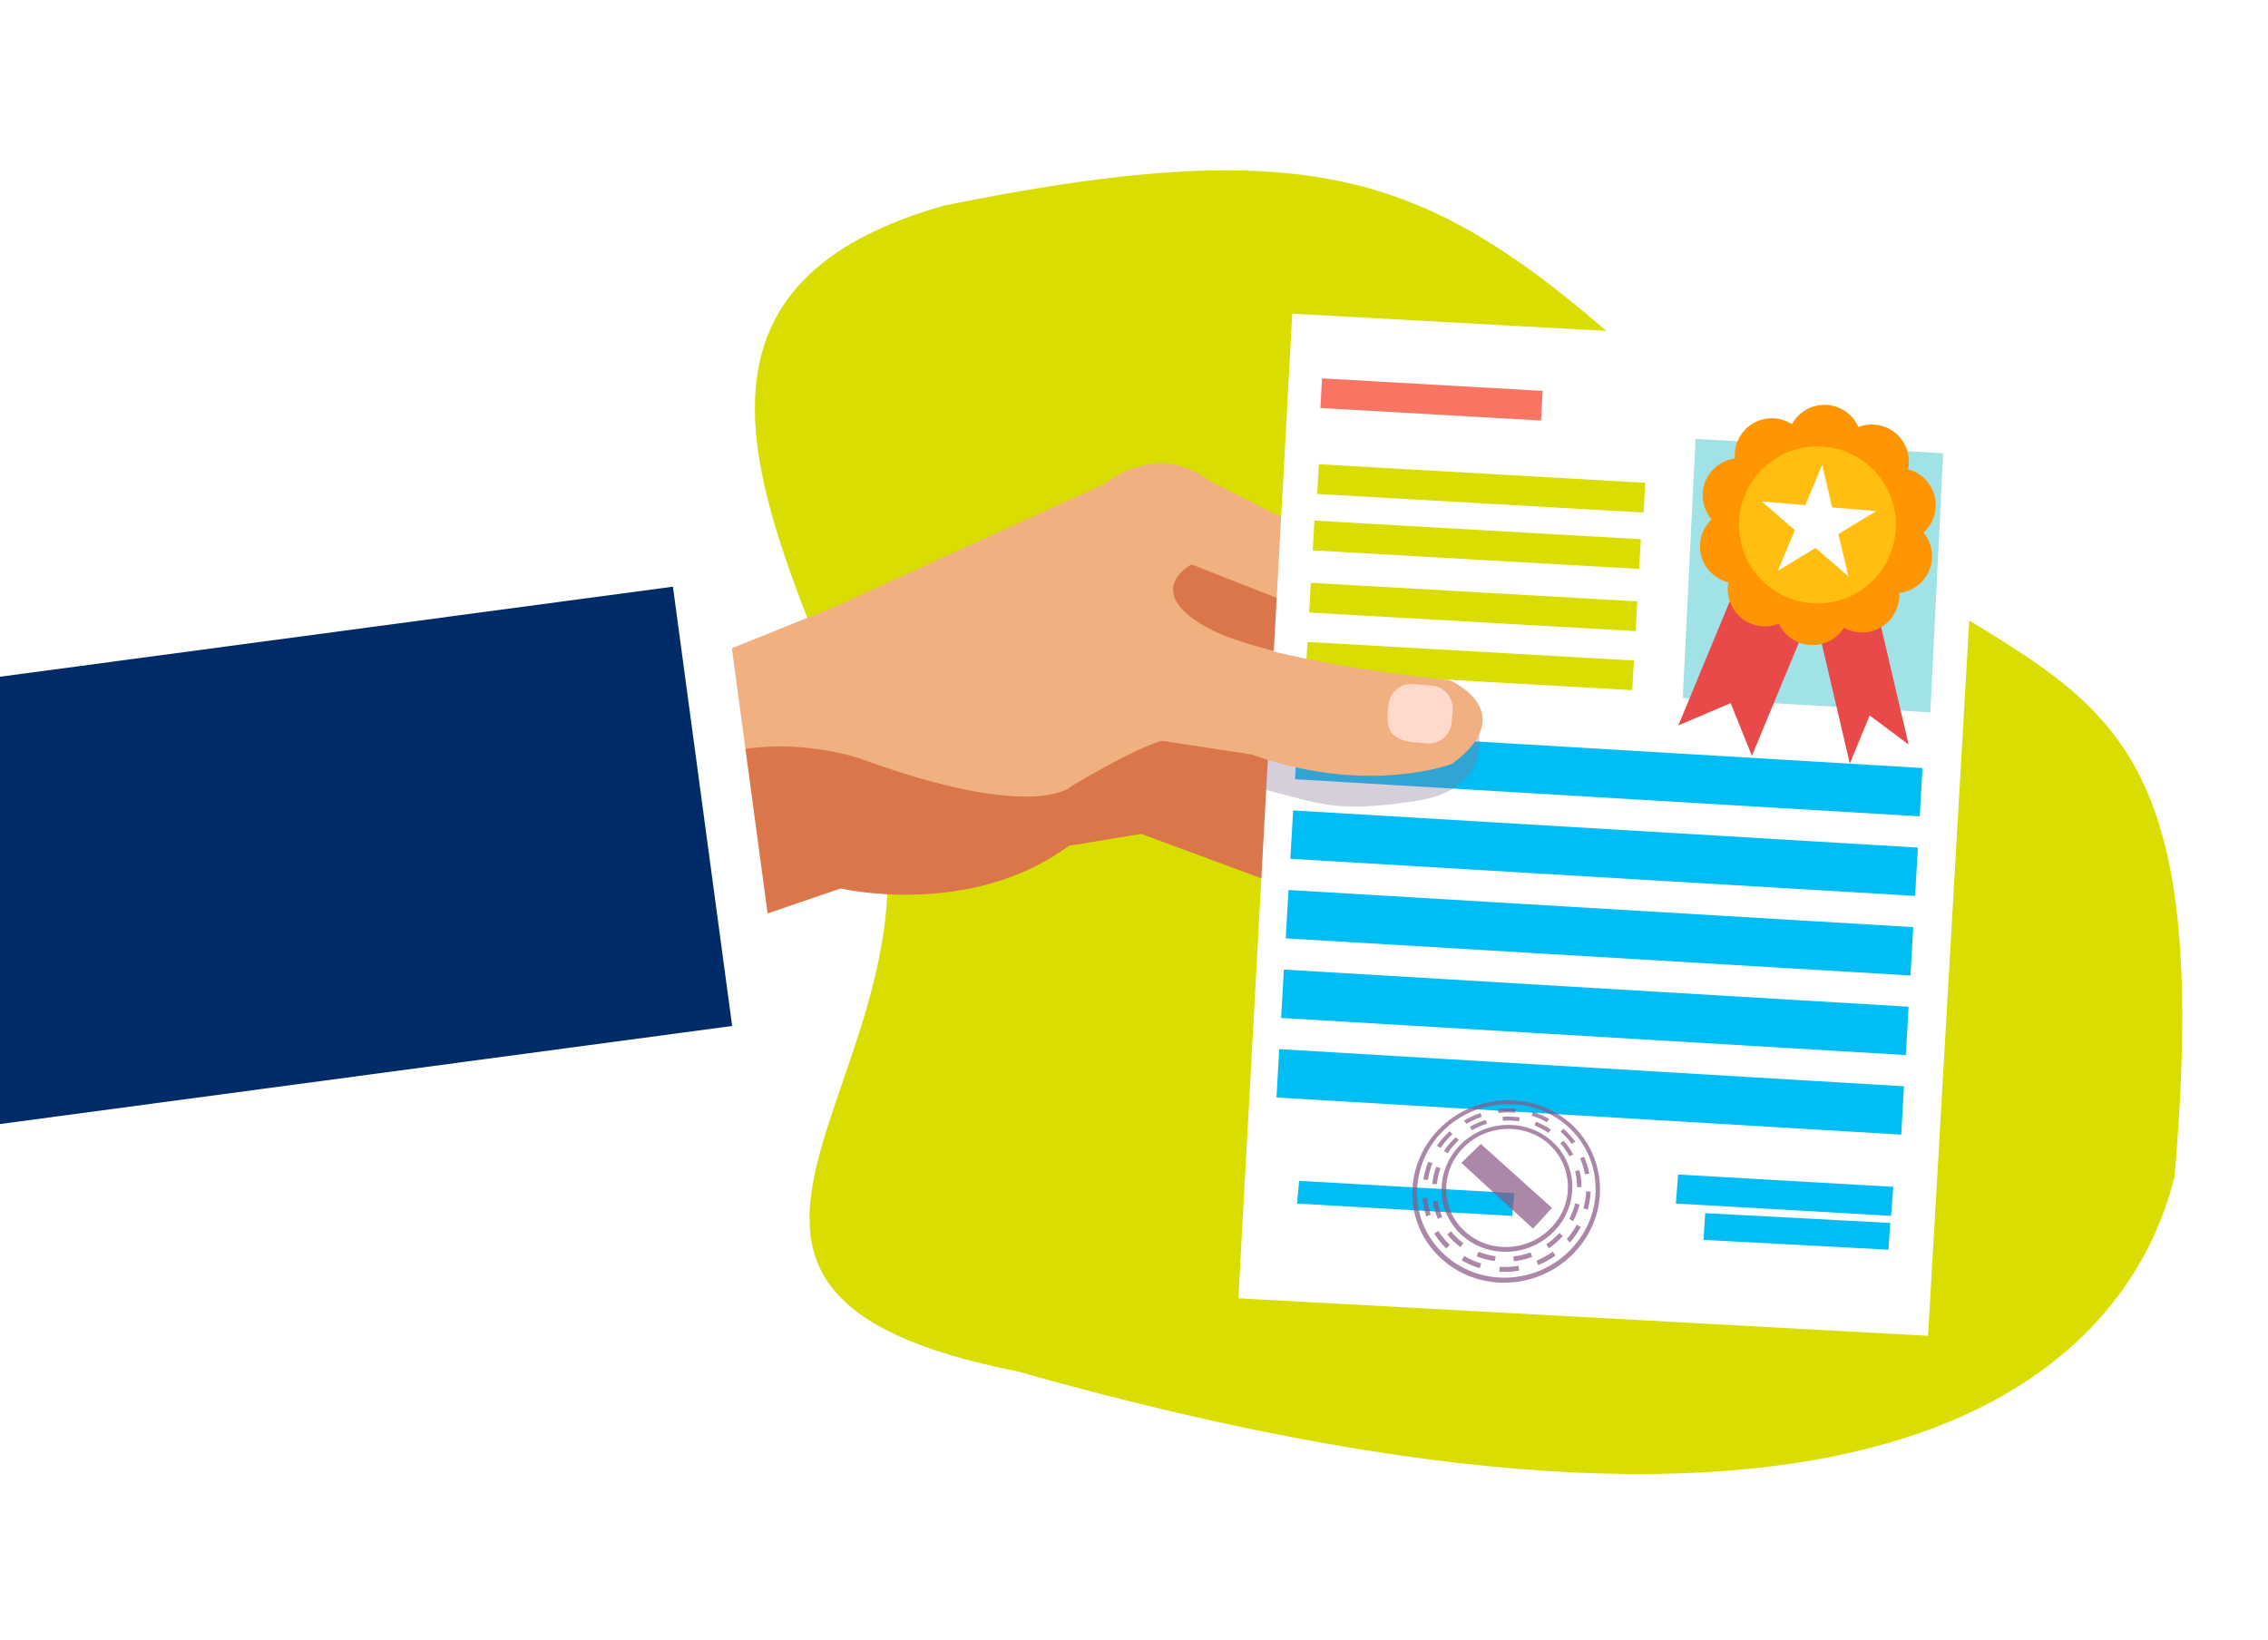 <svg xmlns="http://www.w3.org/2000/svg" xmlns:xlink="http://www.w3.org/1999/xlink" width="1203.017" height="869.981" viewBox="0 0 1203.017 869.981"><defs><style>.a{fill:#dadd00;}.b{fill:#da764a;}.c{fill:#f0b080;}.d{fill:#fff;}.e{fill:#00bef3;}.f{fill:#a1e2e7;}.g{fill:#f87564;}.h{fill:#002b69;}.i{fill:#8d779c;opacity:0.36;mix-blend-mode:multiply;isolation:isolate;}.j{fill:#e84949;}.k{fill:#ff9500;fill-rule:evenodd;}.l{fill:#ffbe10;}.m{opacity:0.71;}.n{fill:#8a5785;}.o{fill:#ffdacc;}.p{filter:url(#a);}</style><filter id="a" x="647.878" y="157.422" width="413.875" height="560.217" filterUnits="userSpaceOnUse"><feOffset dy="3" input="SourceAlpha"/><feGaussianBlur stdDeviation="3" result="b"/><feFlood flood-opacity="0.161"/><feComposite operator="in" in2="b"/><feComposite in="SourceGraphic"/></filter></defs><g transform="translate(526 -13314.361)"><path class="a" d="M93.65,614.368C-106.586,532.546,75.965,457.494,79.857,315.1,68.579,186.119-14.536,15.92,173.9.054,411.37-1.862,445.177,46.538,566.556,213.681S799.723,338.119,716.293,630.262C678.057,712.979,540.146,839.909,93.65,614.368Z" transform="translate(-195.956 13456.552) rotate(-11)"/><g transform="translate(-526 13477.783)"><g transform="translate(275.751 82.399)"><path class="b" d="M2121.787,742.816l69.767,31.177-20.091,28.792-72.618-23.273Z" transform="translate(-1766.157 -696.085)"/><path class="b" d="M2104.331,955.724l2.057,60.04,165.128-56.4s68.47,16.129,121.007-22.623L2430.9,930.4l71.006,26.246,21.158-60.554L2412.429,856.95,2200.74,875.915l-83.576,44.239Z" transform="translate(-2101.336 -733.851)"/><path class="c" d="M1949.452,812.142l96.373-35.31,67.762-27.3,144.507-65.844s27.323-22.8,54.583-1.871l161.563,81.823-75.218.31-94.959-37.34s-26.083,13.384,6.581,32.562,129.78,28.34,129.78,28.34,38.822,16.625,1.523,44.446c0,0-44.691,17.145-106.339-4.943l-46.3-7s-7.805.03-48.366,23.788c0,0-18,20.461-113.654-14.512,0,0-54.5-18.76-99.592,9.328l-79.966,105.518Z" transform="translate(-1947.731 -672.976)"/></g><g transform="translate(656.878)"><g class="p" transform="matrix(1, 0, 0, 1, -656.88, -163.42)"><path class="d" d="M1601.953,549.829l367.286,20.12-30.038,522.1-365.837-19.881Z" transform="translate(-916.49 -386.41)"/></g><g transform="translate(20.208 37.296)"><g transform="translate(15.566 45.567)"><rect class="a" width="173.422" height="15.797" transform="translate(176.799 55.529) rotate(-176.745)"/><rect class="a" width="173.422" height="15.797" transform="translate(179.162 25.617) rotate(-176.745)"/><rect class="a" width="173.422" height="15.756" transform="translate(173.142 119.851) rotate(-176.745)"/><rect class="a" width="173.422" height="15.797" transform="translate(174.923 88.515) rotate(-176.745)"/></g><g transform="translate(0 187.005)"><path class="e" d="M1955.528,904.757,1954.07,930.4l-331.383-19.7,1.459-25.648Z" transform="translate(-1612.864 -885.052)"/><path class="e" d="M1959.2,967.842l-1.459,25.647-331.383-19.7,1.458-25.648Z" transform="translate(-1618.99 -905.926)"/><path class="e" d="M1962.868,1030.926l-1.458,25.647-331.383-19.7,1.459-25.648Z" transform="translate(-1625.115 -926.8)"/><path class="e" d="M1966.538,1094.011l-1.458,25.647-331.383-19.7,1.459-25.648Z" transform="translate(-1631.242 -947.674)"/><path class="e" d="M1970.208,1157.1l-1.458,25.647-331.383-19.705,1.459-25.647Z" transform="translate(-1637.367 -968.549)"/><path class="e" d="M2061.526,1248.355l-1.133,12.058-114.146-6.54,1.133-12.058Z" transform="translate(-1935.36 -1003.102)"/><path class="e" d="M1761.155,1243.343l-1.2,15.388-114.147-6.54,1.2-15.389Z" transform="translate(-1433.963 -1001.443)"/><path class="e" d="M1747.326,1272.632l-.919,14.183-98.132-5.2.92-14.184Z" transform="translate(-1421.784 -1011.577)"/></g><path class="f" d="M1606.311,790.974l131.339,7.641,6.786-137.438L1613.1,653.536Z" transform="translate(-1390.816 -621.441)"/><rect class="g" width="117.228" height="15.756" transform="translate(140.311 22.384) rotate(-176.746)"/></g></g><g transform="translate(0 147.805)"><rect class="d" width="189.166" height="59.497" transform="translate(351.795 207.95) rotate(-97.677)"/><path class="h" d="M2566.313,818.513l356.945-47.786,31.415,233.057-388.36,52.013Z" transform="translate(-2566.313 -770.727)"/></g><path class="i" d="M2086.557,869.423s7.466,29.866-33.961,35.963-48.7,1.63-78.681-5.955L1976.6,833.7Z" transform="translate(-1302.342 -643.76)"/><g transform="translate(890.258 51.363)"><path class="j" d="M1651.688,867.92l10.542-25.528,20.644,15.4L1664.889,780.8,1633.7,790.926Z" transform="translate(-1560.752 -677.619)"/><path class="j" d="M1751.68,860.748l-11.265-27.958-27.74,11.79,30.275-73.04,39.005,16.168Z" transform="translate(-1712.674 -674.554)"/><path class="k" d="M1614.9,667.52a19.646,19.646,0,0,1,15.792-12.474,19.659,19.659,0,0,1,30.241-18.2,19.67,19.67,0,0,1,35.271,1.483,19.663,19.663,0,0,1,26.321,22.429,19.646,19.646,0,0,1,8.233,33.571,19.644,19.644,0,0,1-12.963,32.042,19.662,19.662,0,0,1-29.263,18.423,19.675,19.675,0,0,1-34.525-2.15,19.662,19.662,0,0,1-26.754-21.909,19.645,19.645,0,0,1-8.891-33.4,19.628,19.628,0,0,1-3.462-19.816" transform="translate(-1600.705 -626.592)"/><circle class="l" cx="41.646" cy="41.646" r="41.646" transform="translate(73.768 122.575) rotate(-135)"/><path class="d" d="M1676.956,708.781l-17.577-15.194,23.123,1.947,8.926-21.323,5.3,22.521,23.377,1.968-20.048,12.172,5.284,22.446-17.433-15.069-20,12.141Z" transform="translate(-1615.164 -642.349)"/></g><g class="m" transform="translate(749.147 420.287)"><path class="n" d="M1892.426,1260.771c20.68,20.191,54.568,18.121,73.583-3.96,17.807-20.679,15-50.579-4.616-67.271-18.944-16.12-48.389-15.392-67.216,2.047C1874.159,1210.13,1872.539,1241.355,1892.426,1260.771Zm67.479-69.7c18.676,15.939,21.253,44.429,4.252,64.055-18.093,20.888-50.233,22.819-69.869,3.716-18.922-18.405-17.489-48.095,1.513-65.786C1913.723,1176.375,1941.841,1175.659,1959.905,1191.076Z" transform="translate(-1878.311 -1177.958)"/><path class="n" d="M1898.344,1258.711l1.846-1.892a40.547,40.547,0,0,1-6.035-7.451l-2.18,1.435A42.617,42.617,0,0,0,1898.344,1258.711Zm8.181,6.257a43.785,43.785,0,0,0,9.555,4.191l.848-2.5a41.461,41.461,0,0,1-9.012-3.949Zm-18.783-23.254,2.4-.916a39.519,39.519,0,0,1-1.848-9.173l-2.482.371A41.3,41.3,0,0,0,1887.742,1241.714Zm38.707,29.317a46.38,46.38,0,0,0,10.55-.56l-.339-2.572a43.471,43.471,0,0,1-9.956.518Zm-40.253-48.856,2.423.167a41.029,41.029,0,0,1,2.425-8.906l-2.261-.67A43.1,43.1,0,0,0,1886.2,1222.175Zm60.948,45.374a46.234,46.234,0,0,0,9.139-5.089l-1.419-2.08a44.162,44.162,0,0,1-8.636,4.783Zm-53.759-63.337,1.991,1.115a42.511,42.511,0,0,1,5.961-6.951l.363-.336-1.635-1.483-.341.313A45.568,45.568,0,0,0,1893.385,1204.212Zm70.532,51.339.17-.2a45.02,45.02,0,0,0,5.623-8.076l-2.122-1.21a42.584,42.584,0,0,1-5.339,7.617Zm-54.924-62.94a43.689,43.689,0,0,1,8.234-3.783l-.737-1.974a46.074,46.074,0,0,0-8.7,3.971Zm62.12,44.789,2.3.689a42.489,42.489,0,0,0,1.486-9.575l-2.345-.174A40.686,40.686,0,0,1,1971.112,1237.4Zm-45.105-50.563a43.407,43.407,0,0,1,8.935-.173l.215-2.077a46.125,46.125,0,0,0-9.416.175Zm45.912,32.516,2.283-.329a42.092,42.092,0,0,0-2.762-8.962l-2.116.793A39.734,39.734,0,0,1,1971.919,1219.352Zm-28.259-31.042a41.705,41.705,0,0,1,8.132,3.407l1.127-1.8a44.4,44.4,0,0,0-8.573-3.592Zm21.276,14.9,1.853-1.2a42.37,42.37,0,0,0-6.283-6.8l-1.518,1.543A40.5,40.5,0,0,1,1964.936,1203.213Z" transform="translate(-1880.35 -1180.097)"/><path class="n" d="M1904.249,1257.031a37.941,37.941,0,0,0,3.643,3.089l1.59-2.076a35.991,35.991,0,0,1-6.565-6.329l-2.018,1.641A38.115,38.115,0,0,0,1904.249,1257.031Zm12.236,7.934a40.173,40.173,0,0,0,9.651,2.555l.43-2.559a37.266,37.266,0,0,1-9.031-2.393Zm-20.559-19.817,2.311-1.111a34.811,34.811,0,0,1-2.522-8.522l-2.454.532A36.831,36.831,0,0,0,1895.926,1245.147Zm40.261,22.477a41.655,41.655,0,0,0,9.764-2.329l-.821-2.4a38.88,38.88,0,0,1-9.147,2.162Zm-43.208-40.974,2.45.043a35.627,35.627,0,0,1,1.871-8.57l-2.3-.595A38.241,38.241,0,0,0,1892.978,1226.65Zm61.82,34.067a40.694,40.694,0,0,0,7.382-6.486l-1.813-1.672a38.24,38.24,0,0,1-6.935,6.066Zm-55.652-51.523,2.021,1.089a37.656,37.656,0,0,1,5.585-6.7l.31-.3-1.645-1.492-.31.294A40.288,40.288,0,0,0,1899.146,1209.194Zm66.414,35.96,2.13,1.169a38.12,38.12,0,0,0,3.356-8.831l-2.312-.607A36.14,36.14,0,0,1,1965.56,1245.154Zm-51.521-47.02a38.89,38.89,0,0,1,7.932-3.455l-.677-2.012a41,41,0,0,0-8.431,3.649Zm55.731,30.126,2.354.053a37.884,37.884,0,0,0-1.157-9.006l-2.258.469A35.392,35.392,0,0,1,1969.77,1228.26Zm-39.356-35.174a38.447,38.447,0,0,1,8.526.3l.362-2.084a41.183,41.183,0,0,0-9.042-.32Zm35.25,18.824,2.045-.966a37.306,37.306,0,0,0-5.144-7.283l-1.719,1.388A34.832,34.832,0,0,1,1965.664,1211.911Zm-18.533-16.352a36.269,36.269,0,0,1,7.422,3.949l1.329-1.708a38.468,38.468,0,0,0-7.887-4.192Z" transform="translate(-1882.376 -1182.229)"/><path class="n" d="M1910.366,1255.354c14.229,13.578,37.333,12.31,50.586-2.529,12.665-14.183,11.15-35.167-2.57-47.064-13.384-11.606-34.339-10.987-47.5,1.6C1897.143,1220.506,1896.514,1242.135,1910.366,1255.354Zm46.479-48a30.648,30.648,0,0,1,2.294,43.83c-12.332,13.729-33.765,14.885-46.978,2.321-12.891-12.259-12.376-32.37.378-44.634C1924.794,1197.083,1944.36,1196.489,1956.845,1207.349Z" transform="translate(-1884.754 -1184.414)"/><path class="n" d="M1916.423,1222.6l38.024,34.9,10.038-11-37.739-33.945Z" transform="translate(-1890.424 -1189.407)"/></g><g transform="translate(613.527 167.894)"><path class="c" d="M1991.888,800.75h0l4.892,1.117c32.665,19.177,129.781,28.339,129.781,28.339s38.822,16.625,1.523,44.446c0,0-44.691,17.145-106.339-4.943l-50.405-7.7Z" transform="translate(-1971.339 -800.75)"/><path class="o" d="M2015.909,879.413l-7.12-.606c-13-1.425-14.26-7.9-13.563-16.085l.313-3.675a12.155,12.155,0,0,1,13.143-11.082l9.831.836a12.155,12.155,0,0,1,11.082,13.143l-.543,6.387A12.155,12.155,0,0,1,2015.909,879.413Z" transform="translate(-1872.586 -816.359)"/></g></g></g></svg>